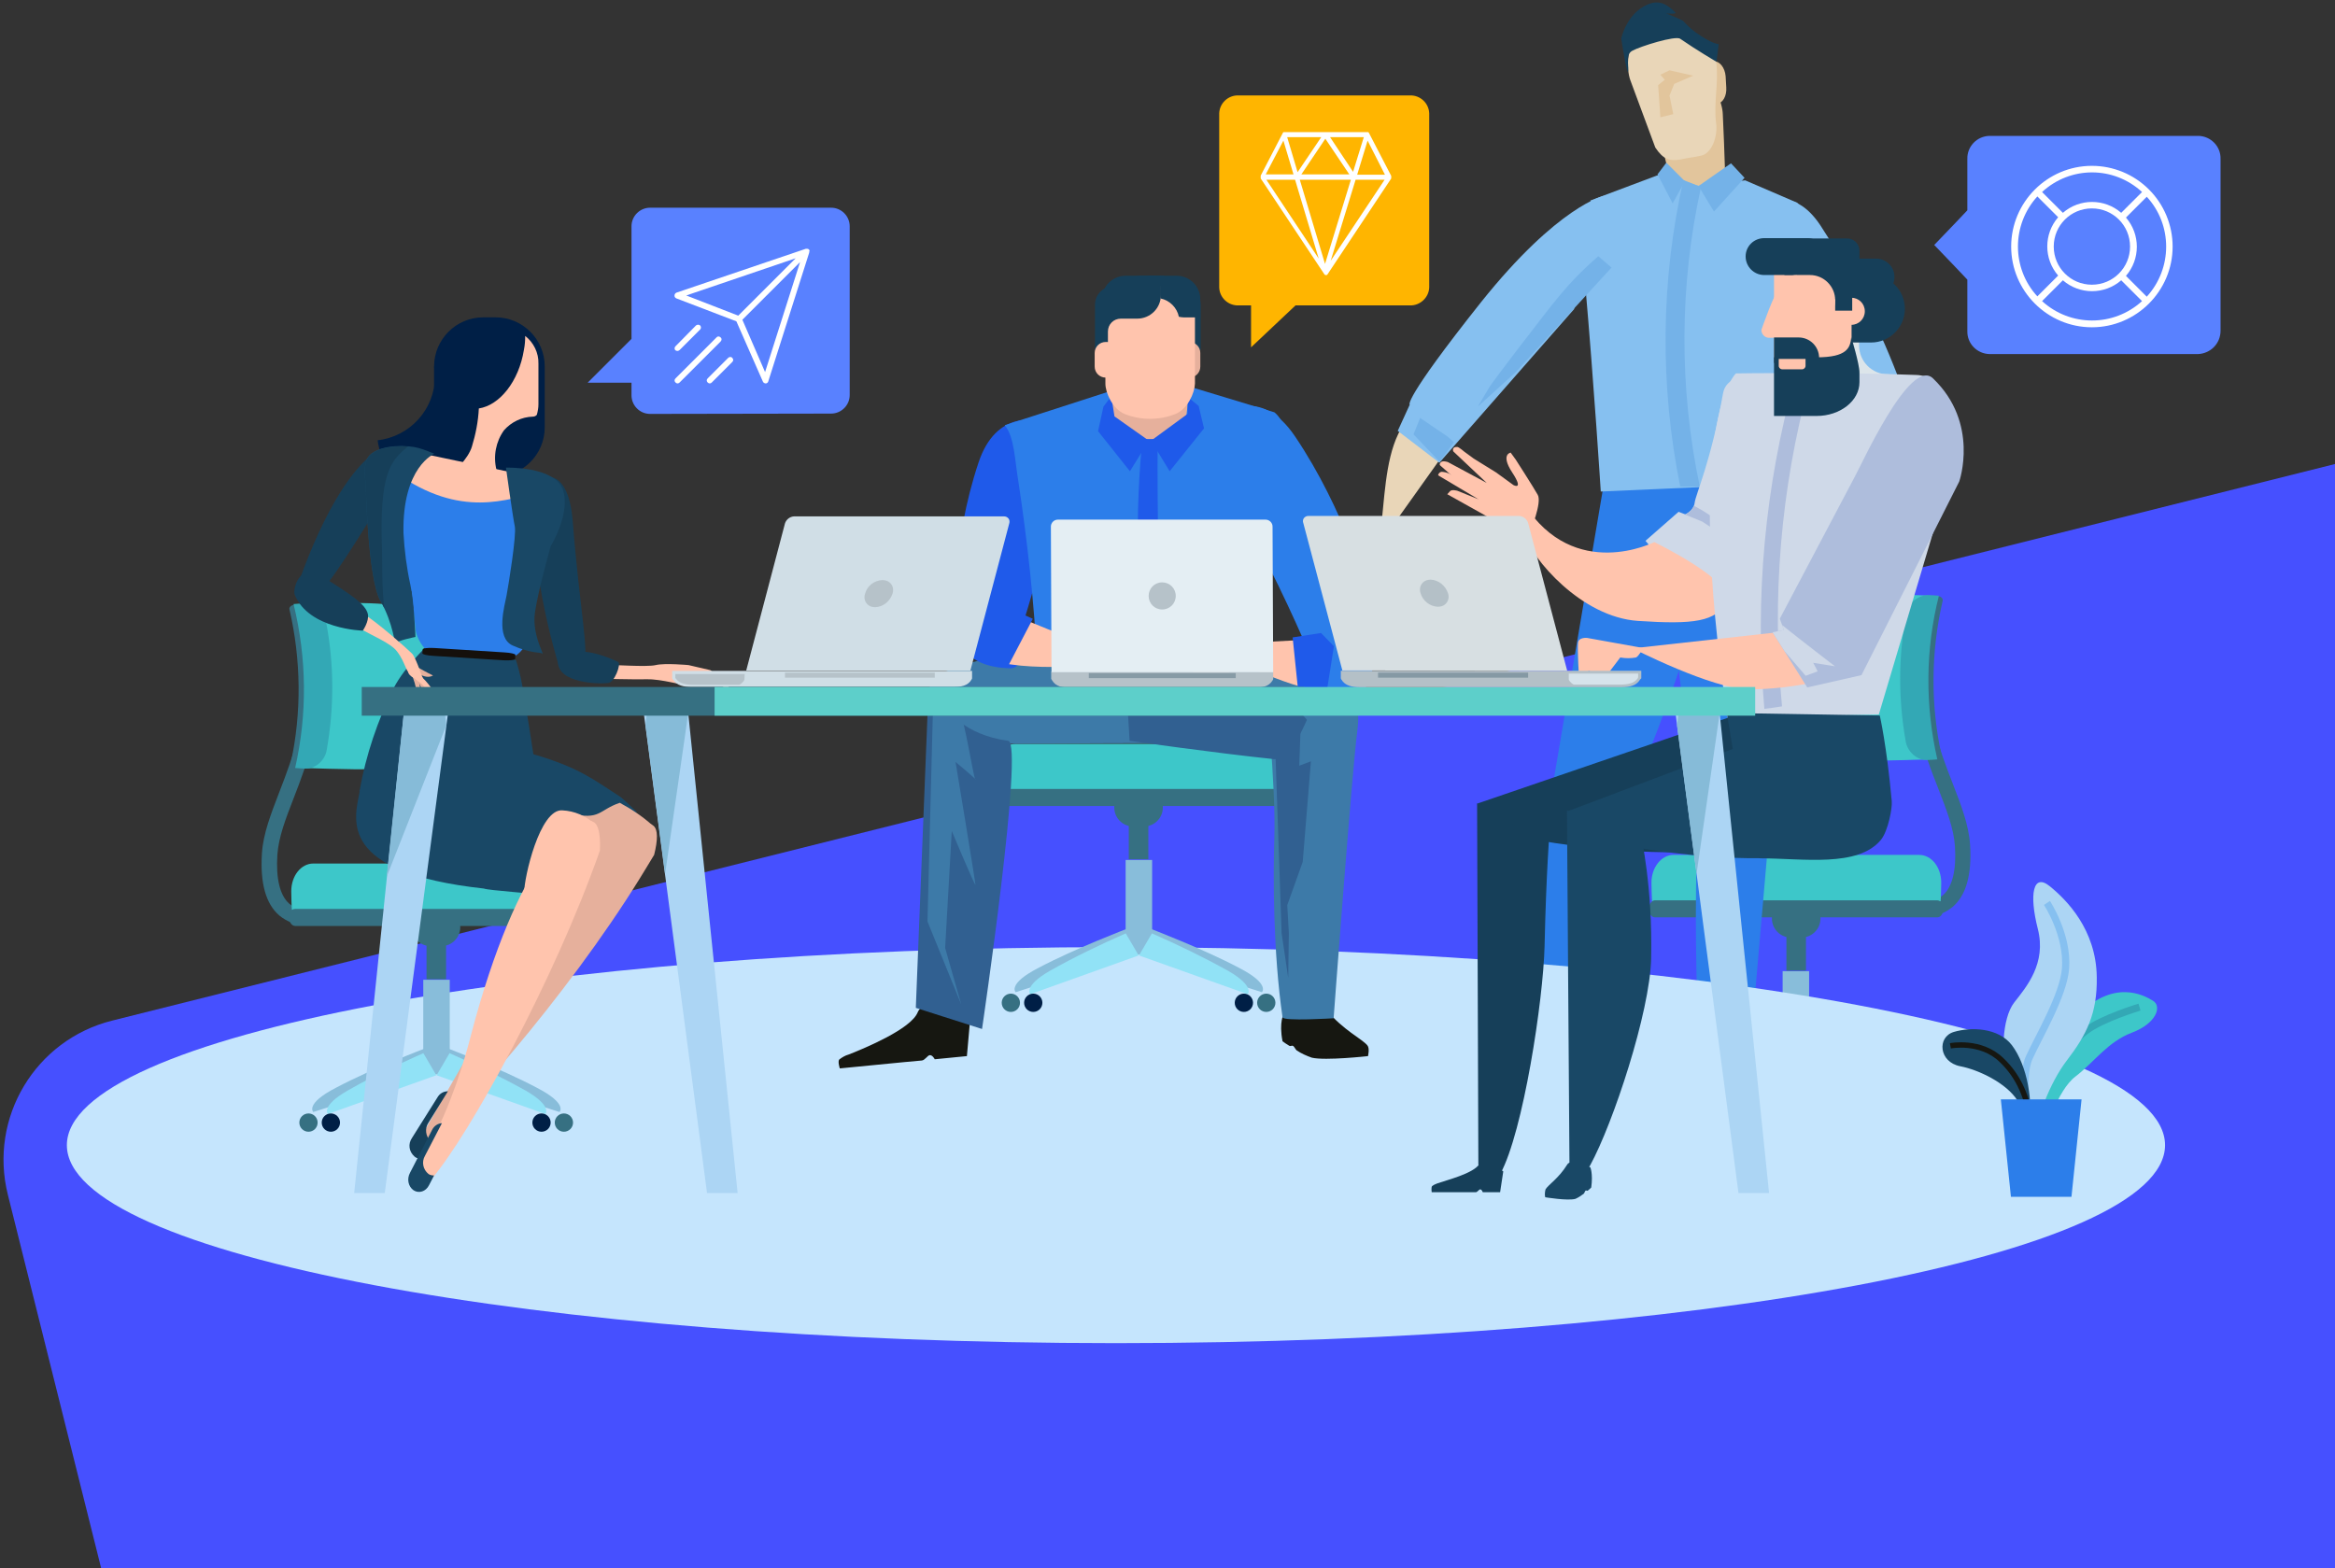 <?xml version="1.0" encoding="utf-8"?>
<!-- Generator: Adobe Illustrator 24.1.0, SVG Export Plug-In . SVG Version: 6.00 Build 0)  -->
<svg version="1.1" id="Capa_1" xmlns="http://www.w3.org/2000/svg" xmlns:xlink="http://www.w3.org/1999/xlink" x="0px" y="0px"
	 viewBox="0 0 740.5 497.4" style="enable-background:new 0 0 740.5 497.4;" xml:space="preserve">
<rect x="0" y="0" width="740.5" height="497.4" fill="#333333" stroke="none"/>
<style type="text/css">
	.st0{fill:#4650FF;}
	.st1{fill:#367082;}
	.st2{fill:#88BDDA;}
	.st3{fill:#91E2F6;}
	.st4{fill:#001F46;}
	.st5{fill:#3DC7C9;}
	.st6{fill:#33A8B5;}
	.st7{fill:#2C7EEA;}
	.st8{fill:#161711;}
	.st9{fill:#E2C59C;}
	.st10{fill:#E9D6B8;}
	.st11{fill:#86C0F0;}
	.st12{fill:#74B2E8;}
	.st13{fill:#163F59;}
	.st14{fill:#C5E5FD;}
	.st15{fill:#DCE5EA;}
	.st16{fill:#CFD9E8;}
	.st17{fill:#FFC4AD;}
	.st18{fill:#AEBDDC;}
	.st19{fill:#194866;}
	.st20{fill:#5981FF;}
	.st21{fill:none;stroke:#33A8B5;stroke-width:2.282;stroke-miterlimit:10;}
	.st22{fill:#ACD5F4;}
	.st23{fill:none;stroke:#86C0F0;stroke-width:2.282;stroke-miterlimit:10;}
	.st24{fill:none;stroke:#161711;stroke-width:1.705;stroke-miterlimit:10;}
	.st25{fill:#3D7AA8;}
	.st26{fill:#1F5AEA;}
	.st27{fill:#E6B09C;}
	.st28{fill:#316091;}
	.st29{fill:#B6C2C9;}
	.st30{fill:#879BA6;}
	.st31{fill:#E4EEF3;}
	.st32{fill:#15100C;}
	.st33{fill:#D0DEE6;}
	.st34{fill:#86BBD8;}
	.st35{fill:url(#Rectángulo_2196_1_);}
	.st36{fill:#B4C0C7;}
	.st37{fill:#D6E3EB;}
	.st38{fill:#8599A4;}
	.st39{fill:#D7DFE2;}
	.st40{fill:#FFB500;}
	.st41{fill:#FFFFFF;}
</style>
<g id="Grupo_2193" transform="translate(-459.915 -178.6)">
	<path id="Trazado_1405" class="st0" d="M1201.5,325.5l-706,176.8c-24.4,6.1-39.2,30.8-33.1,55.2l29.8,119.3l709.2-0.3L1201.5,325.5
		z"/>
	<g id="Grupo_1291" transform="translate(480.02 178.601)">
		<g id="Grupo_1238" transform="translate(501.721 187.746)">
			<g id="Grupo_1233" transform="translate(83.944 17.971)">
				<path id="Trazado_2339" class="st1" d="M5,85c3.1,0,6.1-1.1,8.5-3.1c4.3-3.7,6.1-10.3,5.5-19.7c-0.4-6.3-2.9-12.7-5.5-19.4
					C9.1,31.5,4.1,18.6,6.7,1.5L1.9,0.8C-0.9,19.1,4.5,33.2,9,44.6c2.6,6.7,4.8,12.4,5.2,18c0.5,7.6-0.8,13-3.8,15.6
					c-1.8,1.5-4.2,2.2-6.5,1.8l-1,4.8C3.6,84.9,4.3,85,5,85z"/>
			</g>
			<g id="Grupo_1236" transform="translate(3.3 119.469)">
				<g id="Grupo_1234" transform="translate(3.904 21.744)">
					<path id="Trazado_2340" class="st2" d="M44,0.8l-4.8,7.3L79.5,21c0,0,2.7-2.6-7.2-7.7C60.8,7.3,44,0.8,44,0.8z"/>
					<path id="Trazado_2341" class="st2" d="M36.9,0.8l4.8,7.3L1.4,21c0,0-2.7-2.6,7.2-7.7C20.1,7.3,36.9,0.8,36.9,0.8z"/>
				</g>
				<rect id="Rectángulo_2185" x="40.2" y="0.8" class="st2" width="8.4" height="30"/>
				<g id="Grupo_1235" transform="translate(8.518 23.283)">
					<path id="Trazado_2342" class="st3" d="M40,0.8l-4.1,7l34.5,12.3c0,0,2.3-2.5-6.2-7.4C56.3,8.3,48.2,4.4,40,0.8z"/>
					<path id="Trazado_2343" class="st3" d="M31.7,0.8l4.1,7L1.4,20.1c0,0-2.3-2.5,6.2-7.4C15.4,8.3,23.5,4.4,31.7,0.8z"/>
				</g>
				<path id="Trazado_2344" class="st4" d="M74.9,46.1c0,1.6,1.3,2.9,2.9,2.9s2.9-1.3,2.9-2.9c0-1.6-1.3-2.9-2.9-2.9
					C76.3,43.2,74.9,44.5,74.9,46.1L74.9,46.1z"/>
				<path id="Trazado_2345" class="st4" d="M8.2,46.1c0,1.6,1.3,2.9,2.9,2.9s2.9-1.3,2.9-2.9c0-1.6-1.3-2.9-2.9-2.9
					C9.5,43.2,8.2,44.5,8.2,46.1L8.2,46.1z"/>
				<path id="Trazado_2346" class="st1" d="M82,46.1c0,1.6,1.3,2.9,2.9,2.9s2.9-1.3,2.9-2.9c0-1.6-1.3-2.9-2.9-2.9
					C83.3,43.2,82,44.5,82,46.1L82,46.1z"/>
				<path id="Trazado_2347" class="st1" d="M1.1,46.1C1.1,47.7,2.4,49,4,49s2.9-1.3,2.9-2.9c0-1.6-1.3-2.9-2.9-2.9
					C2.4,43.2,1.1,44.5,1.1,46.1L1.1,46.1z"/>
			</g>
			<rect id="Rectángulo_2186" x="44.7" y="109.3" class="st1" width="6.2" height="10.8"/>
			<path id="Trazado_2348" class="st1" d="M40.1,103.6c0,3.3,2.7,6,6,6h3.4c3.3,0,6-2.7,6-6l0,0c0-3.3-2.7-6-6-6h-3.4
				C42.8,97.6,40.1,100.3,40.1,103.6z"/>
			<path id="Trazado_2349" class="st5" d="M2.1,98.1C2,97.4,1.9,93,1.9,92.2c0-4.8,3.1-8.8,7-8.8h77.9c3.9,0,7,3.9,7,8.8
				c0,0.8-0.1,5.2-0.2,5.9H2.1z"/>
			<path id="Trazado_2350" class="st1" d="M94.5,100.5c0,1.5-0.9,2.7-1.9,2.7H3c-1.1,0-1.9-1.2-1.9-2.7l0,0C1.1,99,2,97.8,3,97.8
				h89.5C93.6,97.8,94.5,99,94.5,100.5z"/>
			<g id="Grupo_1237" transform="translate(45.154 0)">
				<path id="Trazado_2351" class="st5" d="M44.9,53.1c-1.9,0.1-14.1,0.4-16.2,0.4c-13.4,0.2-24.9-2.3-25.5-5.6
					C0.5,34.2,0.4,20.2,2.8,6.4c0.6-3.2,12.3-5.8,25.9-5.6c2.1,0,14.6,0.2,16.6,0.4C41.1,18.2,41,36,44.9,53.1z"/>
				<path id="Trazado_2352" class="st1" d="M46.8,1.2c1.5,0,2.5,0.7,2.3,1.6c-3.7,16-3.9,32.7-0.4,48.8c0.2,0.9-0.8,1.6-2.3,1.6l0,0
					c-1.5,0-2.8-0.7-3-1.5c-3.5-16.2-3.4-32.9,0.3-49C43.9,1.9,45.3,1.2,46.8,1.2L46.8,1.2z"/>
				<path id="Trazado_2353" class="st6" d="M47.4,53.1c-1.2,0.1-2.3,0.2-3.5,0.2c-2.9,0-5.9-2.5-6.5-5.8C35,34.1,35,20.2,37.6,6.8
					C38.2,3.6,41,1.2,44.3,1c1.2,0,2.4,0.1,3.6,0.2C43.6,18.2,43.5,36,47.4,53.1z"/>
			</g>
		</g>
		<g id="Grupo_1242" transform="translate(398.446)">
			<path id="Trazado_2354" class="st7" d="M126.4,172.8c0,0-18.5,65.7-33.4,89.2s-20.1-7.1-20.1-7.1l18.5-109.3l43.2-0.3
				C134.6,145.4,133.5,147.6,126.4,172.8z"/>
			<path id="Trazado_2355" class="st7" d="M105.9,145.6c0,0,12.4,107.8,14.2,113.2c6,18.3,19.8,6.5,21.9,0.4
				c2.1-6.1,5.7-51.3,5-84.3s-0.7-30.8-0.7-30.8L105.9,145.6z"/>
			<path id="Trazado_2356" class="st8" d="M143.8,357.3c0.6,0.8,0.2,2.8,0.2,2.8s-11.2,1.2-14.8,0.4c-1.4-0.5-2.7-1.1-4-1.9
				c-0.3-0.1-0.7-1-0.9-1.1c-0.5-0.3-0.7,0.2-1.1-0.1c-0.6-0.3-1.2-0.7-1.7-1.2c-1-5.1,0.3-7.2,0.3-7.2s9.5-3.2,11.3-1
				C137.3,353.3,142.4,355.6,143.8,357.3z"/>
			<path id="Trazado_2357" class="st8" d="M74.3,352.7l-1.6,8.3h-8.5c0,0-0.5-1.2-1.2-1.2c-0.6,0-1.4,1.2-2.2,1.2H39.2
				c0,0-0.4-1.8,0.1-2.4c0.8-0.5,1.7-0.9,2.6-1.1c4.4-1.2,16.9-5.1,19.1-9.3C63.7,343.2,74.3,352.7,74.3,352.7z"/>
			<path id="Trazado_2358" class="st9" d="M122.2,28.2c0.2,2.7,1.9,4.9,3.7,4.7l0,0c1.9-0.1,3.2-2.5,3-5.2l-0.2-3.5
				c-0.2-2.7-1.9-4.9-3.7-4.7l0,0c-1.9,0.1-3.2,2.5-3,5.2L122.2,28.2z"/>
			<path id="Trazado_2359" class="st9" d="M111,56.5c0.9,3.5,3.6,6.3,6.1,6.1l7.1-1c2.5-0.5,4.4-3.9,4.3-7.5
				c-0.2-6-0.4-11.9-0.7-17.9c-0.1-3.6-2.8-10.4-6.8-12c-3.6-1.4-7.7-0.8-10.8,1.5c-3.5,2.6-4.2,9.9-3.3,13.4
				C108.2,44.9,109.6,50.7,111,56.5z"/>
			<path id="Trazado_2360" class="st10" d="M168.5,130l-27.6,28.3c0,0,33.3-7.6,34.8-21.4S168.5,130,168.5,130z"/>
			<path id="Trazado_2361" class="st11" d="M85.8,63.6l22.1-8.3l12.1,3.6l14.9-1.7l16.5,7.1c0,0,7.4,7.1,0.5,30.1
				s-4.2,58.9-4.2,58.9l-58.6,2.6c0,0-2.1-33.4-5-66.5C81.8,63.5,88.3,69.2,85.8,63.6z"/>
			<path id="Trazado_2362" class="st11" d="M140.7,65.3c0,0,9.1-7.2,18,6.1c9.8,14.9,18,30.8,24.4,47.4c1.6,4.6,3.7,18.4-2.7,22.4
				l-6.4,4.1l-13.3-8.2l2.1-4.1l1.1-2.6c0,0-7.4-16.3-15.4-31.1S140.7,65.3,140.7,65.3z"/>
			<path id="Trazado_2363" class="st10" d="M106.4,46.8c2.6,3.9,4.6,4.3,7.9,3.8c3.1-0.7,3.9-0.6,6.9-1.3c3.2-0.9,5-6.1,4.5-10.1
				c-0.9-6.7,0.9-12.9,0-19.6c-0.5-4-3.2-6.8-8.6-8.1c-5-1.1-11.6-4.4-15.5-1.4c-4.3,3.4-4.5,11.7-3.1,15.4
				C100.9,31.9,104,40.4,106.4,46.8z"/>
			<path id="Trazado_2364" class="st12" d="M120.1,59l4.9,8.1l9.7-10.7l-4.3-4.6L120.1,59z"/>
			<path id="Trazado_2365" class="st12" d="M109.9,51.6l5.9,5.9l-3.9,7l-4.8-9.2L109.9,51.6z"/>
			<path id="Trazado_2366" class="st7" d="M117,212.9c0,0,2.8,40.9,2.4,62.5c-0.3,16.3-0.3,47.6,2.2,74.2c0.1,1.6,13.4,0.4,13.4,0.4
				s8.9-101.9,10.3-118.6S127.6,200.9,117,212.9z"/>
			<path id="Trazado_2367" class="st7" d="M77.6,258.1c0,0,3.8,0.8,15.6,1.8c5.4,0.5-15.8,94.3-15.8,94.3L60.7,347l12.6-94.6
				L77.6,258.1z"/>
			<path id="Trazado_2368" class="st13" d="M126.5,14l-0.7,5.6c0,0-6.6-3.9-11.5-7.3c-1.5-1.1-12.7,2.4-15.2,3.8
				c-1.9,1-1.3,3.6-1.3,5.3c0.1,5.9-2.2-9.2-2.2-9.2s1.6-7.9,8.4-10.8c3.8-1.6,6.3,0.1,8.8,2.6c0.6,0.6-4.6,0.3-3.9-0.1
				c2.2,0.8,4.3,1.7,6.3,2.7c1.2,1.3,2.4,2.5,3.9,3.6C124.4,14,126.5,14,126.5,14z"/>
			<path id="Trazado_2369" class="st9" d="M110.9,22.3l-2.9,1.4l1.4,1.6l-2.1,1.7l0.7,10.2l4.1-1l-1.2-5.9l1.5-3.7l6-2.6L110.9,22.3
				z"/>
			<path id="Trazado_2370" class="st11" d="M174.5,142.8l-11.4-9.7l-4.5,6.1l11.2,9.1L174.5,142.8z"/>
			<g id="Grupo_1239" transform="translate(134.161 146.696)">
				<path id="Trazado_2371" class="st10" d="M14.9,0.8c-1.9,0.6-1.8,0.5-1.8,0.5c0,1.5-0.5,3-1.4,4.3c-0.6,0.8-3.3,3.3-3.3,3.3
					l-3.9,3.8l-2,1.6c0,0-1.2,0.8-1.3,1.3c-0.3,1.3,0.7,1,0.7,1l8.2-5.6l-6.2,7.2c0,0-0.6,1.1-0.2,1.6S4.3,20,4.3,20l8.9-6.5
					l-2.8,4.1c0,0-0.6,1-0.2,1.6c0.4,0.6,0.5,0.7,0.5,0.7l6.8-7.5C17.4,12.4,16.7,0.3,14.9,0.8z"/>
				<path id="Trazado_2372" class="st10" d="M10.9,12.6l-4,5.3c-0.5,0.5-0.9,1.2-1.2,1.9c-0.2,0.5,0.1,1,0.6,1.1l0,0l6.9-7.4
					L10.9,12.6z"/>
			</g>
			<path id="Trazado_2373" class="st12" d="M120.5,154.3h-6.2c-6.5-32.1-6.2-65.2,1-97.2l5.6,2.2C114,90.6,113.9,123,120.5,154.3z"
				/>
			<g id="Grupo_1241" transform="translate(0 61.26)">
				<g id="Grupo_1240" transform="translate(9.215)">
					<path id="Trazado_2374" class="st10" d="M31.1,81.3L9.8,111.2l-8.7,0.1c0,0,0-0.5,1.8-1.5c0.5-0.3,3.2,0,3.7-0.5
						c0.6-0.7,3.3-1.6,3.5-2.7c1.2-8.6,1.3-21.5,5.6-30.3C22.7,62.3,31.6,80.9,31.1,81.3z"/>
					<path id="Trazado_2375" class="st11" d="M81,0.8c0,0-14.5,3-39.1,33.8C16.8,66.2,19.3,67.1,19.3,67.1l-3.8,8.3l13.2,10.1
						l42.7-48.7L81,0.8z"/>
					<path id="Trazado_2376" class="st12" d="M83.3,23.6L53,56.7l-12.1,11l3.8-6.4c0,0,2.6-3.8,17-22.4c8.1-10.5,12-14.1,17.4-18.9
						L83.3,23.6z"/>
					<path id="Trazado_2377" class="st12" d="M22.6,71.3l8.7,5.9l2,1.8l-4.5,6.2l-8.3-8.7L22.6,71.3z"/>
				</g>
				<path id="Trazado_2378" class="st10" d="M7,106c-2.5,1.4-7.2,3.5-5.6,4.5l8.6-3.4l4.6,0.1l2.6,2.5l1.7-2.5
					c1.1-0.3,2-0.6,1.4-2.5l0.8-1c-3.4-0.7-4.8-1-5.9-0.9l-4.3,1.1C9.6,104.4,8.3,105.1,7,106z"/>
			</g>
		</g>
		<path id="Trazado_2380" class="st14" d="M1.1,363.2c0,34.7,149,62.8,332.7,62.8s332.7-28.1,332.7-62.8s-149-62.8-332.7-62.8
			S1.1,328.6,1.1,363.2z"/>
		<g id="Grupo_1249" transform="translate(432.727 74.729)">
			<g id="Grupo_1244" transform="translate(112.441 23.508)">
				<path id="Trazado_2381" class="st15" d="M26.4,0.8h7.4v3.8C32.1,2.2,29.4,0.8,26.4,0.8z"/>
				<path id="Trazado_2382" class="st15" d="M24.3,0.8v10.5c0,5.1,4.1,9.2,9.2,9.2l0,0h0.4v16.2H1.1V0.8H24.3z"/>
			</g>
			<g id="Grupo_1248" transform="translate(0 0)">
				<path id="Trazado_2383" class="st16" d="M118.7,47.2c0,0,12.8,4.6,0.5,41.4s-20.5,32.3-20.5,32.3l-10.2-1L69,96.8l10.5-9.2
					l2.1,0.8c0,0,2.7-1.1,3-3.7s5.2-13.1,9-34.7C95.4,40,116.3,46.3,118.7,47.2z"/>
				<path id="Trazado_2384" class="st17" d="M71.8,97.2c0,0-25.3,12.9-41.3-12.1c-4.7-7.4-2.7,1.1-0.1,9.3s18.3,26.6,36.2,27.8
					s24.7,0.2,28.1-6S71.8,97.2,71.8,97.2z"/>
				<path id="Trazado_2385" class="st18" d="M93.5,91.3l-6.4-4.1l-2.7-1.5c-0.6,1.2-1.6,2.2-2.8,2.8l5.4,2.2l5.8,3.8l6,7.3
					L93.5,91.3z"/>
				<path id="Trazado_2386" class="st16" d="M95,152.9l48-1l19.9-66.8c0,0,9.1-40.2-7.9-40.9c-24.8-1-57.3-0.5-57.3-0.5
					S81,58.2,95,152.9z"/>
				<path id="Trazado_2387" class="st18" d="M112.3,149.3c-1.9,0.3-3.8,0.6-5.6,0.8c-3.1-35.2,0.2-70.6,9.6-104.6
					c1.5,0.5,3.1,1,4.6,1.5C111.9,80.3,109,115,112.3,149.3z"/>
				<path id="Trazado_2388" class="st13" d="M16,294.7c0,0,4.7,7.2,7,2.8c7.2-13.2,13.6-55,14-72.2c0.5-22.9,1.6-36.8,1.6-36.8
					l-23-8.3L16,294.7z"/>
				<path id="Trazado_2389" class="st13" d="M96.7,152.4l-81.2,27.8l21.3,11.9c0,0,83.7,14.7,85.2-16.4
					C123.3,149.6,96.7,152.4,96.7,152.4z"/>
				<path id="Trazado_2390" class="st19" d="M44.9,295.4c0,0,4.2,3.9,6.6-0.6c7.2-13.2,18.9-48.4,19.3-65.5
					c0.5-22.9-3.2-38.8-3.2-38.8l-23.5-8.2L44.9,295.4z"/>
				<path id="Trazado_2391" class="st19" d="M121.9,153.3l-77.4,29.2L65.7,194c0,0,78.5,14.7,80.1-16.4S121.9,153.3,121.9,153.3z"/>
				<path id="Trazado_2392" class="st19" d="M147.1,179.4c0.2,2.1-1.1,9.3-3.4,12.2c-7.3,8.9-24.7,5.9-38.5,5.9
					c-0.8,0-4.6-10.8-4.6-10.8l-5.8-35.3l48.5,0.8C143.3,152.2,145.5,161.6,147.1,179.4z"/>
				<path id="Trazado_2393" class="st17" d="M68.3,130.8l-17.8-3.2c0,0-2.8-0.3-2.9,1.6c-0.2,2.5,0.3,10.8,0.3,10.8l3.2-2l4.6,2.8
					l5.3-7c1.7,0.3,3.4,0.3,5,0C66.8,133.5,68.3,130.8,68.3,130.8z"/>
				<path id="Trazado_2394" class="st17" d="M111.9,125.7l-47,5.2c0,0,25.2,12.9,36.8,13c7.5,0,15-0.9,22.4-2.6L111.9,125.7z"/>
				<path id="Trazado_2395" class="st18" d="M135.1,77l-23.5,44.5l1.3,3.6l-3.6,0.7l11,17.5l17.2-3.9l31-61.4c0,0,6.5-18.5-8.3-32.7
					C152.9,38.2,137.2,73.4,135.1,77z"/>
				<path id="Trazado_2396" class="st16" d="M129.1,136.6c0,0-11.1-8.5-16.8-13.1l0.6,1.6l-3.6,0.7l3.8,6l6.7,7.8l3.8-1.4l-1.4-2.7
					L129.1,136.6z"/>
				<g id="Grupo_1246" transform="translate(99.66)">
					<g id="Grupo_1245">
						<path id="Trazado_2397" class="st13" d="M14.7,13.1c0,3.2,2.6,5.8,5.8,5.8l0,0h22c3.2,0,5.8-2.6,5.8-5.8l0,0l0,0
							c0-3.2-2.6-5.8-5.8-5.8l0,0h-22C17.3,7.3,14.7,9.9,14.7,13.1L14.7,13.1z"/>
						<path id="Trazado_2398" class="st13" d="M18.7,23.2c0,5.9,4.8,10.7,10.7,10.7h11.5c5.9,0,10.7-4.8,10.7-10.7l0,0
							c0-5.9-4.8-10.7-10.7-10.7H29.4C23.5,12.5,18.7,17.3,18.7,23.2z"/>
						<path id="Trazado_2399" class="st17" d="M10.1,40.4V6.8c0-5.3,4.3,0,9.7,0H25c5.4,0,9.7,4.3,9.7,9.7v23.9H10.1z"/>
						<path id="Trazado_2400" class="st17" d="M30.3,24c0,2.3,1.9,4.3,4.3,4.3l0,0c2.4,0,4.3-1.9,4.3-4.3l0,0l0,0
							c0-2.4-1.9-4.3-4.3-4.3l0,0C32.2,19.8,30.3,21.7,30.3,24z"/>
						<path id="Trazado_2401" class="st17" d="M12.9,29.9c0,1.3-1,2.4-2.4,2.5h-2c-1.3,0-2.4-1.1-2.4-2.5l0,0c0,0,4.4-12.8,5.7-12.8
							c0.6,0.7,1,1.5,1.1,2.5L12.9,29.9z"/>
						<path id="Trazado_2402" class="st13" d="M23.6,38.6c9.7,0,10.7-3,11-6.4c0,0,2.6,8.5,2.6,11.2v3.1c0,5.9-6.1,10.7-13.6,10.7
							H10.1V38.6H23.6z"/>
						<path id="Trazado_2403" class="st13" d="M10.1,32.3h7.8c3.6,0,6.5,2.9,6.5,6.5l0,0c0,0.5-0.1,1.1-0.2,1.6H10.1V32.3z"/>
						<path id="Trazado_2404" class="st17" d="M20.1,39.1v2.2c0,0.6-0.5,1.1-1.1,1.1l0,0h-6.3c-0.6,0-1.1-0.5-1.1-1.1v-2.2H20.1z"/>
						<path id="Trazado_2405" class="st13" d="M13.4,0.9h19.9c2.1,0,3.9,1.7,3.9,3.9l0,0v7.7H13.4V0.9z"/>
						<path id="Trazado_2406" class="st13" d="M1.1,6.6c0,3.2,2.6,5.9,5.9,5.9h13.5c3.2,0,5.9-2.6,5.9-5.9l0,0
							c0-3.2-2.6-5.9-5.9-5.8l0,0H7C3.7,0.8,1.1,3.4,1.1,6.6L1.1,6.6z"/>
					</g>
					<rect id="Rectángulo_2187" x="29.5" y="9.7" class="st13" width="5.4" height="14.1"/>
					<rect id="Rectángulo_2188" x="17.4" y="3.6" class="st13" width="15.8" height="16.6"/>
					<path id="Trazado_2407" class="st17" d="M29.5,20.5c0-4.4-3.6-8-8-8l0,0h-4.1c-4.4,0-6.8,3.6-6.8,8l0,0c0,4.4,3.6,8,8,8h2.9
						C25.9,28.5,29.5,24.9,29.5,20.5L29.5,20.5L29.5,20.5z"/>
				</g>
				<g id="Grupo_1247" transform="translate(2.143 66.228)">
					<path id="Trazado_2408" class="st17" d="M30.3,27.6c0,0,3.8-9.1,2.4-11.6c-1.4-2.5-7-11.2-7-11.2l-1.6-2.2c0,0-3.3,0.5,0.5,6.3
						s0.4,4,0.4,4l-5.5-4l-7.1-4.4l-3-2.2c0,0-1.6-1.4-2.2-1.5C5.3,0.7,5.9,2.2,5.9,2.2l10.6,10L4.2,5.6c0,0-1.7-0.6-2.3,0.1
						s-0.1,1-0.1,1l12.1,10.7l-6.7-2.7c0,0-1.7-0.5-2.3,0.1c-0.7,0.8-0.9,1-0.9,1l24.7,13.8L30.3,27.6z"/>
					<path id="Trazado_2409" class="st17" d="M14.5,13.9L5.6,9.8c-0.9-0.6-2-1-3.1-1.1C1.8,8.6,1.2,9.1,1.1,9.8l0,0l12.8,7.6
						L14.5,13.9z"/>
				</g>
				<path id="Trazado_2410" class="st19" d="M37.3,302.5c-0.2,0.8-0.3,1.7-0.1,2.5c0,0,7.2,1.2,9.6,0.5c0.9-0.4,1.8-1,2.6-1.6
					c0.2-0.1,0.4-0.9,0.6-1c0.3-0.2,0.4,0.2,0.7,0c0.4-0.3,0.8-0.7,1.1-1c0.6-4.5-0.3-6.4-0.3-6.4s-6.2-2.9-7.3-0.9
					C41.5,299,38.2,301,37.3,302.5z"/>
				<path id="Trazado_2411" class="st13" d="M23.9,296.8l-1,6.6h-5.5c0,0-0.3-0.9-0.8-0.9c-0.4,0-0.9,0.9-1.4,0.9h-14
					c0,0-0.2-1.4,0.1-1.9c0.5-0.4,1.1-0.7,1.7-0.9c2.8-1,11.4-3.1,13.3-6.1C17.7,292.1,23.9,296.8,23.9,296.8z"/>
			</g>
		</g>
		<g id="Grupo_1250" transform="translate(592.2 42.297)">
			<path id="Trazado_2412" class="st20" d="M91.9,62.6V8.1c0.1-4-3.1-7.2-7-7.3H18.6c-4,0.1-7.1,3.4-7,7.3v16.3l-3.5,3.7l-7,7.3
				l7,7.3l3.5,3.7v16.3c-0.1,4,3.1,7.2,7,7.3h66.2C88.8,69.8,91.9,66.6,91.9,62.6z"/>
		</g>
		<g id="Grupo_1255" transform="translate(594.823 278.984)">
			<g id="Grupo_1252" transform="translate(28.073 34.84)">
				<path id="Trazado_2414" class="st5" d="M5.6,45.4c0,0,3.7-13.3,9.6-17.8s10.2-11,17.9-13.9s9.6-8.3,6.7-10.1s-12.6-7.2-24.3,5
					S0.9,30.5,1.1,41.9S5.1,52,5.6,45.4z"/>
				<path id="Trazado_2415" class="st21" d="M35.5,5.6c0,0-11.7,3.5-17,7.5S3.2,28.2,2.7,39.2"/>
			</g>
			<g id="Grupo_1253" transform="translate(19.321)">
				<path id="Trazado_2416" class="st22" d="M11.2,84.5c0,0-6-17-8.5-22.4S0.6,44,4.5,39S14.8,26.6,12,15.6S10.5-2.2,15.8,2.1
					s14.7,13.7,14.9,28.8c0.2,11.5-3.2,18.3-9.6,26.6C16,64.2,10.8,76.7,11.2,84.5z"/>
				<path id="Trazado_2417" class="st23" d="M9.3,80.4c0,0-3.2-17,0-24s10.8-19.7,11.5-28.2c0.8-10.7-5.9-20.8-5.9-20.8"/>
			</g>
			<g id="Grupo_1254" transform="translate(0 46.611)">
				<path id="Trazado_2418" class="st19" d="M6.8,12.6c-6.9-1.3-7.5-9.3-2.1-10.9s14.1-1.4,18.4,4.2C28,12.4,30,24,28.4,32.3
					s0-3.2-3.5-8.8S12.5,13.7,6.8,12.6z"/>
				<path id="Trazado_2419" class="st24" d="M3.6,6.1c0,0,9.6-1.9,16.2,4.5c5.8,5.5,8.3,12.4,9.3,19.5"/>
			</g>
			<path id="Trazado_2420" class="st7" d="M42,100.6H22.8l-3.2-30.9h25.6L42,100.6z"/>
		</g>
		<g id="Grupo_1283" transform="translate(61.762 86.662)">
			<g id="Grupo_1259" transform="translate(231.407 148.471)">
				<g id="Grupo_1258" transform="translate(3.3 36.819)">
					<g id="Grupo_1256" transform="translate(4.119 21.744)">
						<path id="Trazado_2421" class="st2" d="M36.9,0.8l4.8,7.3L1.4,21c0,0-2.7-2.6,7.2-7.7C20.1,7.2,36.9,0.8,36.9,0.8z"/>
						<path id="Trazado_2422" class="st2" d="M44,0.8l-4.8,7.3L79.5,21c0,0,2.7-2.6-7.2-7.7C60.8,7.2,44,0.8,44,0.8z"/>
					</g>
					<rect id="Rectángulo_2189" x="40.4" y="0.8" class="st2" width="8.4" height="30"/>
					<g id="Grupo_1257" transform="translate(8.734 23.283)">
						<path id="Trazado_2423" class="st3" d="M31.7,0.8l4.1,7L1.4,20.1c0,0-2.3-2.5,6.2-7.4C15.4,8.3,23.5,4.4,31.7,0.8z"/>
						<path id="Trazado_2424" class="st3" d="M40,0.8l-4.1,7l34.5,12.3c0,0,2.3-2.5-6.2-7.4C56.3,8.3,48.2,4.4,40,0.8z"/>
					</g>
					<path id="Trazado_2425" class="st4" d="M14,46.1c0,1.6-1.3,2.9-2.9,2.9s-2.9-1.3-2.9-2.9c0-1.6,1.3-2.9,2.9-2.9
						C12.7,43.2,14,44.5,14,46.1L14,46.1z"/>
					<path id="Trazado_2426" class="st4" d="M80.8,46.1c0,1.6-1.3,2.9-2.9,2.9S75,47.7,75,46.1c0-1.6,1.3-2.9,2.9-2.9
						C79.5,43.2,80.8,44.5,80.8,46.1L80.8,46.1z"/>
					<path id="Trazado_2427" class="st1" d="M6.9,46.1C6.9,47.7,5.6,49,4,49s-2.9-1.3-2.9-2.9c0-1.6,1.3-2.9,2.9-2.9
						C5.6,43.2,6.9,44.5,6.9,46.1L6.9,46.1z"/>
					<path id="Trazado_2428" class="st1" d="M87.9,46.1c0,1.6-1.3,2.9-2.9,2.9s-2.9-1.3-2.9-2.9c0-1.6,1.3-2.9,2.9-2.9
						C86.6,43.2,87.9,44.5,87.9,46.1L87.9,46.1z"/>
				</g>
				<rect id="Rectángulo_2190" x="44.7" y="26.6" class="st1" width="6.2" height="10.8"/>
				<path id="Trazado_2429" class="st1" d="M55.5,21c0,3.3-2.7,6-6,6h-3.4c-3.3,0-6-2.7-6-6l0,0c0-3.3,2.7-6,6-6h3.4
					C52.8,15,55.5,17.6,55.5,21L55.5,21z"/>
				<path id="Trazado_2430" class="st5" d="M93.5,15.5c0.1-0.7,0.2-5.1,0.2-5.9c0-4.8-3.1-8.8-7-8.8H8.8c-3.9,0-7,3.9-7,8.8
					c0,0.8,0.1,5.2,0.2,5.9C2,15.5,93.5,15.5,93.5,15.5z"/>
				<path id="Trazado_2431" class="st1" d="M1.1,17.8c0,1.5,0.9,2.7,1.9,2.7h89.5c1.1,0,1.9-1.2,1.9-2.7l0,0c0-1.5-0.9-2.7-1.9-2.7
					H3C2,15.2,1.1,16.4,1.1,17.8z"/>
			</g>
			<g id="Grupo_1268" transform="translate(183.067)">
				<path id="Trazado_2432" class="st25" d="M111.1,149c0,0-50.1,0.1-69.5,0.4c-13.4,0.2-14.6-18.9-9.3-21.8c16-8.7,66-13.2,66-13.2
					l34,31.2C132.4,145.7,130.5,145.7,111.1,149z"/>
				<path id="Trazado_2433" class="st26" d="M63.9,46.8c0,0-12.9-3.6-18.5,13.2c-8.6,25.8-7.8,49.5-6.6,54.6
					c0.6,2.3,2.2,10.3,16.6,10.7c5.8,0.1,3.5-12.4,3.5-12.4c3.1-9.4,5.7-18.9,7.7-28.6C70.6,66.2,63.9,46.8,63.9,46.8z"/>
				<path id="Trazado_2434" class="st7" d="M53.7,48.2l33.1-10.7l25-1.7l27.4,8.3c0,0,9,6.2,0.6,26.1s-5.1,51-5.1,51L64,123.5
					c-1-19.3-3.1-38.5-6-57.6C56.9,59.5,56.8,51.9,53.7,48.2z"/>
				<path id="Trazado_2435" class="st26" d="M102.2,122.1h-3.6c-3.8-27.9-3.6-56.3,0.6-84.2c1.1,0.6,2.2,1.3,3.3,1.9
					C101.5,68.2,103.1,96.5,102.2,122.1z"/>
				<g id="Grupo_1260" transform="translate(84.679 10.5)">
					<path id="Trazado_2436" class="st27" d="M3.5,34.8c0.5,3.8,3.6,7.1,6.9,7.3h9.3c3.3-0.2,6.4-3.5,6.9-7.3
						c0.8-6.3,1.5-12.6,2.3-18.9c0.5-3.8-1.7-11.4-6.7-13.6c-4.6-2-9.7-2-14.3,0c-5,2.2-7.2,9.8-6.7,13.6
						C1.9,22.2,2.7,28.5,3.5,34.8z"/>
				</g>
				<path id="Trazado_2437" class="st26" d="M100.1,53.1l5.9,9.7l10.9-13.6l-1.7-7.1l-3.5-2.9v5.4L100.1,53.1z"/>
				<path id="Trazado_2438" class="st26" d="M99.4,53.1l-6,9.7L83.3,50.1l1.7-7.8l2.5-3.3l1,6.4L99.4,53.1z"/>
				<g id="Grupo_1261" transform="translate(81.122)">
					<path id="Trazado_2439" class="st13" d="M20,0.8c2.5,0,4.9,1.3,6.3,3.4h2.6c3.2,0,5.8,2.6,5.8,5.8l0,0v14.3h-4.1v-5.8
						c0-2.2-1.8-4.1-4.1-4.1h-1.1c-4.1,0-7.5-3.3-7.5-7.5l0,0V0.8H20z"/>
					<path id="Trazado_2440" class="st27" d="M27.2,29.6c0,2,1.6,3.5,3.5,3.5l0,0h0.4c2,0,3.5-1.6,3.5-3.5l0,0v-4.3
						c0-2-1.6-3.5-3.5-3.5l0,0h-0.3c-1.4,0-2.7,0.8-3.2,2.1"/>
					<path id="Trazado_2441" class="st13" d="M23.2,6.5V0.8H10.9c-4.1,0-7.5,3.3-7.5,7.5l0,0V14h12.3C19.8,14,23.2,10.6,23.2,6.5z"
						/>
					<path id="Trazado_2442" class="st17" d="M4.5,35c0,3,2.3,8,6,9.6c5.2,2.1,11.1,2.1,16.3,0c3.8-1.6,6-6.6,6.1-9.6V9.7
						c0-3-3-5.5-6.6-5.6H11.1C7.4,4.2,4.5,6.7,4.5,9.7V35z"/>
					<path id="Trazado_2443" class="st13" d="M15.8,0.8c-2.5,0-4.9,1.3-6.3,3.4H6.9c-3.2,0-5.7,2.6-5.7,5.8v14.3h4.1v-5.8
						c0-2.3,1.8-4.1,4.1-4.1h5.2c4.1,0,7.5-3.3,7.5-7.5V0.8H15.8z"/>
					<path id="Trazado_2444" class="st17" d="M8.5,25.3c0-2-1.6-3.5-3.5-3.5l0,0H4.6c-2,0-3.5,1.6-3.5,3.5v4.3c0,2,1.6,3.5,3.5,3.5
						h0.3c1.4,0,2.7-0.8,3.2-2.1"/>
					<path id="Trazado_2445" class="st13" d="M22,8c-0.1-0.5-0.1-1-0.1-1.5V0.8h5.2c4.1,0,7.5,3.3,7.5,7.5l0,0V14h-5.3
						c-0.5,0-1-0.1-1.5-0.2C27.2,10.9,24.9,8.6,22,8z"/>
				</g>
				<path id="Trazado_2446" class="st8" d="M168.7,244.9c0.8,0.9,0.2,3.4,0.2,3.4s-13.5,1.5-17.8,0.5c-1.7-0.6-3.3-1.3-4.8-2.3
					c-0.3-0.2-0.8-1.2-1.1-1.4c-0.5-0.3-0.8,0.2-1.3-0.1c-0.7-0.4-1.4-0.9-2.1-1.4c-1.2-6.2,0.4-8.7,0.4-8.7s11.5-3.8,13.6-1.2
					C160.9,240,167,242.8,168.7,244.9z"/>
				<path id="Trazado_2447" class="st8" d="M42.6,238.1l-0.9,10.2l-10.2,1c0,0-0.7-1.4-1.6-1.3c-0.7,0.1-1.5,1.6-2.5,1.7
					c-2.1,0.2-4.5,0.4-5.5,0.5c-1.9,0.2-20.5,2-20.5,2s-0.7-2.1-0.2-2.8c0.9-0.7,1.9-1.3,3-1.6c5.1-2,19.8-8.1,21.9-13.4
					C28.8,228,42.6,238.1,42.6,238.1z"/>
				<g id="Grupo_1262" transform="translate(48.086 108.295)">
					<path id="Trazado_2448" class="st17" d="M10,0.8l34.5,14.1c0,0-24.5,3.5-39.8,0.4C-5.6,13.2,9.5,0.4,10,0.8z"/>
				</g>
				<path id="Trazado_2449" class="st25" d="M136.4,130.6c0,0,3.3,31.5,2.8,48.2c-0.4,12.6-0.4,36.6,2.6,57.2
					c0.2,1.3,16.2,0.3,16.2,0.3s5.8-78.1,7.5-91S162.3,123.1,136.4,130.6z"/>
				<path id="Trazado_2450" class="st28" d="M35.4,138.2c0,0,5.2,8.2,19.4,10.1c5.1,0.7-8.3,91.4-8.3,91.4l-21-6.7l4-100.3
					L35.4,138.2z"/>
				<path id="Trazado_2451" class="st28" d="M93.3,148.3c0,0,27.4,3.9,45.7,5.8c6.7,0.7,12.5-18.1,13.3-18.9
					c2.4-2.8,5.9-4.4,9.6-4.7c-4-4.3-24.5-8.3-45.9-13.3s-24.7-1.9-24.7-1.9L93.3,148.3z"/>
				<path id="Trazado_2452" class="st25" d="M115.9,117.3c21.4,5,42,9,45.9,13.3c-3.7,0.2-7.1,1.9-9.6,4.7c-0.2,0.2-1.4,6.2-2.3,8.4
					c3.5-6.3-46.9-24.1-57.8-28.7C94.2,114.3,100.1,113.6,115.9,117.3z"/>
				<path id="Trazado_2453" class="st28" d="M139.4,148l2.1,61.3l2.1,14.2l0.2-14.2l-0.5-8.9l4.9-13.7l2.6-31.9l-3.7,1.4l0.5-14
					L139.4,148z"/>
				<path id="Trazado_2454" class="st25" d="M36.2,130.5l-5.1,1.4l-1.9,73.7l10.7,26.3L34.8,214l2.1-37.1c0,0,7.5,17.9,7.5,17
					S38.1,155,38.1,155s7,5.8,6.3,5.6S40.1,134,36.2,130.5z"/>
				<path id="Trazado_2455" class="st7" d="M124,44.4c0,0,11-8.6,21.8,7.4c15.8,23.5,22.6,48.4,25.2,55.7c1.9,5.5,0.9,21.2-5.6,27.7
					c-1.6,1.6-10.9,0.3-10.9,0.3l-6.1-4.2l2.6-4.9l0.1-3.9c0,0-7.8-18.9-17.4-36.7S124,44.4,124,44.4z"/>
				<g id="Grupo_1264" transform="translate(104.731 113.263)">
					<path id="Trazado_2456" class="st17" d="M46.2,2.9L10.4,4.8c0,0,34.4,15.8,35.6,13.1C52.5,2.4,46.2,2.9,46.2,2.9z"/>
					<g id="Grupo_1263">
						<path id="Trazado_2457" class="st17" d="M26.5,1.8c-2.1-1-1.9-1-1.9-1c-1.2,1.4-2.9,2.3-4.7,2.7c-1.3,0.2-5.7,0.3-5.7,0.3
							L7.6,3.9L4.5,3.8C3.8,3.6,3,3.7,2.3,3.8C1,4.7,2.1,5.4,2.1,5.4l11.8,1.7L2.6,8.4c0,0-1.4,0.4-1.5,1.2
							c-0.1,0.7,0.4,0.7,0.4,0.7l13.2,1.4l-5.8,1.4c0,0-1.4,0.4-1.5,1.2s-0.2,1-0.2,1l12.1-1.2C19.4,14.2,28.6,2.8,26.5,1.8z"/>
						<path id="Trazado_2458" class="st17" d="M13.5,9.1l-8,1.5c-0.9,0.1-1.8,0.3-2.6,0.7c-0.5,0.3-0.7,0.9-0.4,1.4l0,0l12.2-1
							L13.5,9.1z"/>
					</g>
				</g>
				<g id="Grupo_1267" transform="translate(67.234 77.347)">
					<path id="Trazado_2459" class="st29" d="M1.2,51.3C1.2,51.2,1.2,51.2,1.2,51.3V49h70.4v2.3c0,0,0,0,0,0.1l-0.2,0.4
						c-1.2,2-3.4,2.3-5.8,2.3H7.3c-2.5,0-4.6-0.3-5.8-2.3L1.2,51.3z"/>
					<g id="Grupo_1265" transform="translate(12.027 48.667)">
						<rect id="Rectángulo_2191" x="1.1" y="0.8" class="st30" width="46.6" height="1.6"/>
					</g>
					<g id="Grupo_1266">
						<path id="Trazado_2460" class="st31" d="M1.3,49.2L1.1,3c0-1.2,1-2.2,2.2-2.2l0,0h65.9c1.2,0,2.2,1,2.2,2.2l0.2,46.2H1.3z"/>
						<path id="Trazado_2461" class="st29" d="M32.1,25c0,2.4,1.9,4.3,4.3,4.3c2.4,0,4.3-1.9,4.3-4.3s-1.9-4.3-4.3-4.3l0,0
							C34,20.7,32.1,22.6,32.1,25L32.1,25z"/>
					</g>
				</g>
				<path id="Trazado_2462" class="st26" d="M155.6,134l2.5-15.7l-4.1-4.2l-9,1.4l1.8,17.4L155.6,134z"/>
				<path id="Trazado_2463" class="st26" d="M46,122.8l-0.9-5.8l11.3-10.2l6.2,2.8l-8.1,15.5L46,122.8z"/>
			</g>
			<g id="Grupo_1274" transform="translate(0 103.819)">
				<g id="Grupo_1269" transform="translate(0 17.972)">
					<path id="Trazado_2464" class="st1" d="M15.2,85c-3.1,0-6.1-1.1-8.5-3.1c-4.3-3.7-6.1-10.3-5.5-19.7c0.4-6.3,2.9-12.6,5.5-19.4
						c4.4-11.4,9.4-24.2,6.8-41.3l4.9-0.7c2.8,18.3-2.7,32.4-7.1,43.8c-2.6,6.7-4.8,12.4-5.2,18c-0.5,7.6,0.8,13,3.8,15.6
						c1.8,1.5,4.2,2.2,6.5,1.8l1,4.8C16.7,84.9,16,85,15.2,85z"/>
				</g>
				<g id="Grupo_1272" transform="translate(11.963 119.47)">
					<g id="Grupo_1270" transform="translate(4.12 21.744)">
						<path id="Trazado_2465" class="st2" d="M36.9,0.8l4.8,7.3L1.4,21c0,0-2.7-2.6,7.2-7.7C20.1,7.2,36.9,0.8,36.9,0.8z"/>
						<path id="Trazado_2466" class="st2" d="M44,0.8l-4.8,7.3L79.5,21c0,0,2.7-2.6-7.2-7.7C60.8,7.2,44,0.8,44,0.8z"/>
					</g>
					<rect id="Rectángulo_2192" x="40.4" y="0.8" class="st2" width="8.4" height="30"/>
					<g id="Grupo_1271" transform="translate(8.735 23.283)">
						<path id="Trazado_2467" class="st3" d="M31.7,0.8l4.1,7L1.4,20.1c0,0-2.3-2.5,6.2-7.4C17.4,7,31.7,0.8,31.7,0.8z"/>
						<path id="Trazado_2468" class="st3" d="M40,0.8l-4.1,7l34.5,12.3c0,0,2.3-2.5-6.2-7.4C56.3,8.3,48.2,4.4,40,0.8z"/>
					</g>
					<path id="Trazado_2469" class="st4" d="M14,46.1c0,1.6-1.3,2.9-2.9,2.9s-2.9-1.3-2.9-2.9c0-1.6,1.3-2.9,2.9-2.9
						C12.7,43.2,14,44.5,14,46.1L14,46.1z"/>
					<path id="Trazado_2470" class="st4" d="M80.8,46.1c0,1.6-1.3,2.9-2.9,2.9S75,47.7,75,46.1c0-1.6,1.3-2.9,2.9-2.9
						C79.5,43.2,80.8,44.5,80.8,46.1L80.8,46.1z"/>
					<path id="Trazado_2471" class="st1" d="M6.9,46.1C6.9,47.7,5.6,49,4,49s-2.9-1.3-2.9-2.9c0-1.6,1.3-2.9,2.9-2.9
						C5.6,43.2,6.9,44.5,6.9,46.1L6.9,46.1z"/>
					<path id="Trazado_2472" class="st1" d="M87.9,46.1c0,1.6-1.3,2.9-2.9,2.9s-2.9-1.3-2.9-2.9c0-1.6,1.3-2.9,2.9-2.9
						C86.6,43.2,87.9,44.5,87.9,46.1L87.9,46.1z"/>
				</g>
				<rect id="Rectángulo_2193" x="53.4" y="109.3" class="st1" width="6.2" height="10.8"/>
				<path id="Trazado_2473" class="st1" d="M64.1,103.6c0,3.3-2.7,6-6,6h-3.4c-3.3,0-6-2.7-6-6l0,0c0-3.3,2.7-6,6-6h3.4
					C61.5,97.6,64.1,100.3,64.1,103.6z"/>
				<path id="Trazado_2474" class="st5" d="M102.2,98.1c0.1-0.7,0.2-5.1,0.2-5.9c0-4.8-3.1-8.8-7-8.8H17.5c-3.9,0-7,3.9-7,8.8
					c0,0.8,0.1,5.2,0.2,5.9H102.2z"/>
				<path id="Trazado_2475" class="st1" d="M9.8,100.5c0,1.5,0.9,2.7,1.9,2.7h89.5c1.1,0,1.9-1.2,1.9-2.7l0,0c0-1.5-0.9-2.7-1.9-2.7
					H11.7C10.6,97.8,9.8,99,9.8,100.5z"/>
				<g id="Grupo_1273" transform="translate(8.829)">
					<path id="Trazado_2476" class="st5" d="M5.3,53.1c1.9,0.1,14.1,0.4,16.2,0.4c13.4,0.2,24.9-2.3,25.5-5.6
						c2.6-13.7,2.8-27.7,0.3-41.4c-0.4-3.4-12.1-5.9-25.8-5.7C19.4,0.8,6.9,1,4.9,1.2C9.1,18.2,9.2,36,5.3,53.1z"/>
					<path id="Trazado_2477" class="st1" d="M3.5,1.2C2,1.2,0.9,1.9,1.1,2.8c3.7,16,3.9,32.7,0.4,48.8c-0.2,0.9,0.8,1.6,2.3,1.6l0,0
						c1.5,0,2.8-0.7,3-1.5c3.6-16.2,3.4-32.9-0.3-49C6.3,1.9,5,1.2,3.5,1.2L3.5,1.2z"/>
					<path id="Trazado_2478" class="st6" d="M2.9,53.1c1.2,0.1,2.3,0.2,3.5,0.2c2.9,0,5.9-2.5,6.5-5.8c2.4-13.5,2.4-27.3-0.2-40.8
						C12.1,3.5,9.3,1.1,6,0.9C4.8,0.9,3.6,1,2.4,1.1C6.6,18.2,6.8,36,2.9,53.1z"/>
				</g>
			</g>
			<g id="Grupo_1278" transform="translate(10.387 13.182)">
				<g id="Grupo_1277">
					<path id="Trazado_2479" class="st17" d="M139.9,119.3l-3.4-4.1l-3.5-2.5l-6.9-1.6c0,0-7.5-0.7-10.4,0s-14.1-0.2-15.5,0
						s-2.3,4.3-2.3,4.3s10.3,0.3,15,0.2s11.5,2,13.4,2c1.3,0,2.6-0.1,3.9-0.4c1.2-0.2,1.2-0.6,0.2-0.8c-1.5-0.3-3.7-0.6-4.5-0.7
						c-1.3-0.1-0.5-1.5-0.5-1.5s6.8,0.6,8.6,1.4c1.1,0.6,2.1,1.4,2.9,2.3C137.9,118.7,138.9,119.2,139.9,119.3z"/>
					<path id="Trazado_2480" class="st4" d="M80.5,35.7c0,8.6-7,15.6-15.6,15.6L61,43.9c-8.6,0-15.6-13-15.6-21.6v-5.9
						c0-8.6,7-15.6,15.6-15.6l0,0h3.9c8.6,0,15.6,7,15.6,15.6l0,0V35.7z"/>
					<path id="Trazado_2481" class="st4" d="M47.9,16.2c-0.8,0-1.7,0.1-2.5,0.2c0.2,1,0.3,2.1,0.3,3.2c-0.1,10.4-7.9,19-18.2,20.2
						c1.5,11.3,12,19.3,23.3,17.8s19.3-12,17.8-23.3C67.1,23.8,58.3,16.2,47.9,16.2L47.9,16.2z"/>
					<path id="Trazado_2482" class="st17" d="M74.3,6.7c0,1.5-0.1,2.9-0.4,4.4c-1.6,10-7.7,17.6-14.3,18.6c-0.2,4.1-1,8.2-2.2,12.1
						c-1.2,4-5.9,8.1-5.9,8.1c-1.1,7,22.7,17.3,22.1,16.2s-6.4-9.4-8.4-16.9c-1.1-4.4-0.2-9,2.4-12.6c2.3-2.6,5.6-4.2,9.1-4.3
						c0.5,0,1-0.2,1.3-0.6c0.3-1.1,0.5-2.2,0.5-3.3V15.5C78.6,12.1,77,8.8,74.3,6.7z"/>
					<g id="Grupo_1276" transform="translate(0 40.875)">
						<path id="Trazado_2483" class="st19" d="M21.8,110.4c0-0.1,0-0.2-0.1-0.2c0-0.1,0.1-0.1,0.1-0.2c2-11.3,5.7-22.2,10.8-32.5
							c3.7-7.1,11-13.8,14.3-17.2c8.4,4.6,16.7,2.5,24.5,8.4c1.1,3.5,1.9,7,2.4,10.6c1.2,6.9,2.2,13.2,3.1,19.2
							c14.5,4.2,19.3,8.2,27.1,13.2c1,0.5,4.6,4.1,5.6,5c-0.6,10.9-2.1,18.4-7.5,27.2c-1,1.6-11.5,0.9-20.9-0.6
							c-4.3-0.7-18.5-1.6-20-2.2C14.6,136,20.1,119.2,21.8,110.4z"/>
						<path id="Trazado_2484" class="st27" d="M110.7,137.8c1.5-2.5,3.1-5,4.5-7.4c1.2-4.8,1.2-8-0.2-9.2c-5.2-4.5-25.6,6-51,59
							c-1.3,2.7-26.3,45.3-25.3,44.7C50.7,217.5,87.8,174.9,110.7,137.8z"/>
						<path id="Trazado_2485" class="st13" d="M38.4,220.2l8.1-12.9c0.7-1.2,1.9-1.9,3.3-1.9l-6.2,10c-1.2,1.8-0.9,4.3,0.7,5.8
							c0.5,0.4,1.1,0.6,1.8,0.7l-1.9,3c-1.2,1.9-3.5,2.5-5,1.2C37.4,224.5,37.1,222.1,38.4,220.2z"/>
						<path id="Trazado_2486" class="st17" d="M68.6,48.7l14.8-22.8c4.4-6.8,1.8-13.6-5.8-15.2l-42.7-9C30.1,1,22.5,7.8,24.2,15.9
							l9.1,26.4L68.6,48.7z"/>
						<path id="Trazado_2487" class="st13" d="M78.8,12.9c-5.7,19.6,6.1,57.3,6.1,57.3s6.4,3.3,7.9,0.1c1.9-4.1-1.2-17.4-3.4-45.4
							C88.1,7.5,79.8,9.6,78.8,12.9z"/>
						<path id="Trazado_2488" class="st13" d="M27,2.4C11.9,13.2,1.5,47,1.5,47s2.1,3.7,5.1,2.2c3.8-1.9,9.7-10.9,22.8-32.2
							C37.6,3.7,29.6,0.6,27,2.4z"/>
						<path id="Trazado_2489" class="st7" d="M39.5,58.5c0.1,3.1,3.2,8,5.6,7.9l24.7,1.3c2.3,0,5.7-4.4,5.7-7.4L75.3,50
							c-0.1-3.1-2-5.5-4.3-5.5l-29.1-6.9c-2.3,0-4.2,2.6-4.1,5.6L39.5,58.5z"/>
						<path id="Trazado_2490" class="st32" d="M71.1,68.3c0,0.3-1.6,0.5-3.6,0.4l-22.3-1.4c-2-0.1-3.6-0.5-3.5-0.8l0.1-1.3
							c0-0.3,1.6-0.5,3.6-0.4l22.3,1.4c2,0.1,3.6,0.5,3.5,0.8L71.1,68.3z"/>
						<path id="Trazado_2491" class="st7" d="M31.6,13.2c0.4-1.4,0.9-2.8,1.6-4c20.7,14.7,35.4,8.5,46,6c0.1,0.6,0.2,1.3,0.2,1.9
							c0.4,7.3-0.1,14.6,0.2,21.9c0.3,5.8-7.9,10.9-11.8,11.1c-14.7,0.6-18-0.2-32.1-4c-3.8-1-10.8-7.2-9.3-12.5
							C28.1,26.8,29.9,20,31.6,13.2z"/>
						<path id="Trazado_2492" class="st19" d="M68.2,7.6c0,0,15.3-0.5,18,6.9s-3.8,18-3.8,18s-3.9,13.6-5,21s3.6,14.4,2.2,13
							c-0.3-0.3-3.8,0-9.3-2.5s-2.5-12.7-1.9-15.9s3.2-19.2,2.6-21.9S68.2,7.6,68.2,7.6z"/>
						<path id="Trazado_2493" class="st19" d="M23.7,12.2c0,0-1.2-6.1,1.3-8.6C28.7,0,37.7,0.5,40.6,1.4c1.7,0.5,3.3,1.1,4.9,1.8
							c0,0-10.2,4.1-9.8,25.1c0.3,5.5,1,11.1,2.2,16.5c1.2,5.6,1.6,16.5,1.6,16.5s-6.1,1.2-6.3,2.1c-0.2,0.9-0.7-6.5-4.8-13.5
							S23.7,12.2,23.7,12.2z"/>
						<path id="Trazado_2494" class="st13" d="M37.1,0.9c-5.7,4.7-9.1,8.7-8.2,33.2c0.1,4-0.1,11.2,0.7,18c-0.3-0.7-0.7-1.4-1.1-2.1
							c-4.1-7-4.8-37.7-4.8-37.7S22.5,6.2,25,3.7C27.7,1.1,33.2,0.6,37.1,0.9z"/>
						<path id="Trazado_2495" class="st27" d="M104.3,113.9c3.7,2,7.2,4.3,10.3,7.1c-5.7,2.7-8.3,9.5-14.9,12
							c-4.2-2.3-14.3-16.4-11.1-15.7C98.3,119.5,97.5,116.2,104.3,113.9z"/>
						<path id="Trazado_2496" class="st17" d="M86.1,116.3c3.8,0.2,7.4,1.7,10.2,4.3c-5.7,2.7-8.3,9.5-14.9,12
							c-4.9,3.3-7.4,12.9-7.4,9.6C73.9,137.9,78.9,115.7,86.1,116.3z"/>
						<path id="Trazado_2497" class="st17" d="M95,137.2c1-2.7,2.1-5.5,3-8.2c0.2-4.9-0.4-8.1-2-9c-6-3.4-24,10.8-38.9,67.6
							c-0.4,1.7-4.5,17.6-10.8,30.2c-1.2,2.5-2.7,2-3.4,4.1c-2.2,6.4-1.2,14.3-0.9,14.1C52.5,226.4,79.6,178,95,137.2z"/>
						<path id="Trazado_2498" class="st19" d="M37.8,231.2l7-13.6c0.6-1.2,1.8-2,3.1-2.1l-5.4,10.4c-1.1,1.9-0.6,4.3,1.1,5.7
							c0.5,0.4,1.2,0.5,1.8,0.5l-1.6,3.1c-1,2-3.2,2.7-4.9,1.6C37.2,235.6,36.7,233.2,37.8,231.2z"/>
						<g id="Grupo_1275" transform="translate(13.067 47.419)">
							<path id="Trazado_2499" class="st27" d="M24.1,23.5c0,0,2.7,2,3.2,3.6c0.4,1.1,1.2,6.6,1.2,6.6c-1-1-1.7-2.2-1.9-3.6
								C26.1,27.8,25.3,25.6,24.1,23.5z"/>
							<path id="Trazado_2500" class="st27" d="M25.9,26.9c1.8,1.1,2.7,3.3,3.1,6.2c0.4,2.8,2,3.6,2,3.6c-0.2-2-0.6-4.1-1.1-6
								c-0.3-1.2-0.7-2.4-1-3.5C27.6,23.4,21.2,24.1,25.9,26.9z"/>
							<path id="Trazado_2501" class="st27" d="M24.6,19.7c0.7,1.5,1.7,2.9,2.9,4c2.4,1.4,4.5,2.4,4.5,2.4c-2.7,1.6-6-1.8-7.8-2.2
								S23,16.2,24.6,19.7z"/>
							<path id="Trazado_2502" class="st17" d="M8.3,10.9c4.8,2.8,10.4,5,12.3,7.6c2.8,3.6,2.6,6.7,5.3,8.4c0.3,0.2,0.6,0.4,0.8,0.6
								c0.7,0.6,1.7,1.1,1.9,1.3c0.3,0.3,1.1,1.3,0.9,0.8c-1.3-4.6-3.3-9.6-4.1-10.4C23.8,17.6,14,8.9,9.7,6.4
								C4.9,3.5,1.9,7.2,8.3,10.9z"/>
							<path id="Trazado_2503" class="st17" d="M26.1,26.5c0,0,0.6-1,1.4-0.6c1.3,0.7,3.1,3,3.7,3.8c0.7,0.9,3.1,5.9,3.1,5.9
								c-1.2-0.6-2.2-1.6-2.9-2.8C30,29.9,26.1,26.5,26.1,26.5z"/>
							<path id="Trazado_2504" class="st17" d="M3.1,0.8c-0.8,1.8-1.4,3.7-2,5.5c12.6,7.2,23.5,12.8,23.5,12.8L3.1,0.8z"/>
						</g>
						<path id="Trazado_2505" class="st13" d="M1.2,47.9c4.5,11,21.6,11.4,21.6,11.4s2.1-3,1.6-5.3c-0.7-3-5-6-15.2-12.3
							C2.8,37.8,0.5,46.1,1.2,47.9z"/>
					</g>
				</g>
				<path id="Trazado_2506" class="st13" d="M103.8,110.1c1,0.6-1.2,6.8-3.4,6.7l-1.7,0.1c0,0-14.5,0.3-14-7.2
					C84.8,109.7,88.3,102.9,103.8,110.1z"/>
			</g>
			<g id="Grupo_1281" transform="translate(130.205 76.322)">
				<path id="Trazado_2507" class="st33" d="M1.1,52.2C1.1,52.2,1.1,52.1,1.1,52.2v-2.4h95.1v2.3v0.1L96,52.6
					c-1.2,2-3.4,2.3-5.9,2.3H7.3c-2.5,0-4.7-0.4-5.9-2.3L1.1,52.2z"/>
				<path id="Trazado_2508" class="st29" d="M24,52.6C24.1,52.6,24.1,52.6,24,52.6L23.8,53c-0.4,0.5-0.8,0.9-1.4,1.2H8
					c-2.4,0-4.5-0.3-5.7-1.9L2.1,52c0,0,0,0,0-0.1v-1.1h22L24,52.6z"/>
				<g id="Grupo_1279" transform="translate(35.776 49.555)">
					<rect id="Rectángulo_2194" x="1.1" y="0.8" class="st29" width="47.5" height="1.6"/>
				</g>
				<g id="Grupo_1280" transform="translate(23.473)">
					<path id="Trazado_2509" class="st33" d="M1.1,49.7L13.4,3c0.4-1.2,1.5-2.1,2.8-2.2h66.7c0.9,0,1.7,0.7,1.7,1.6
						c0,0.2,0,0.4-0.1,0.7L72.2,49.7H1.1z"/>
					<path id="Trazado_2510" class="st29" d="M38.8,25.3c-0.6,1.7,0.2,3.5,1.9,4.1c0.4,0.1,0.8,0.2,1.3,0.2c2.6-0.1,4.7-1.9,5.5-4.3
						c0.6-1.7-0.2-3.5-1.9-4.1c-0.4-0.1-0.8-0.2-1.3-0.2C41.7,21.1,39.5,22.8,38.8,25.3z"/>
				</g>
			</g>
			<g id="Grupo_1282" transform="translate(29.355 130.427)">
				<path id="Trazado_2511" class="st22" d="M440.1,161.3h9.7l-16-155.5h-14.1L440.1,161.3z"/>
				<path id="Trazado_2512" class="st34" d="M420.6,13l6.2,47.1l7.3-50.7l-0.3-3.6h-12.3L420.6,13z"/>
				<path id="Trazado_2513" class="st22" d="M113,161.3h9.7l-16-155.5H92.5L113,161.3z"/>
				<path id="Trazado_2514" class="st34" d="M93.5,13l6.2,47.1L107,9.4l-0.4-3.6H94.3L93.5,13z"/>
				<path id="Trazado_2515" class="st22" d="M10.8,161.3H1.1L17.2,5.8h14.1L10.8,161.3z"/>
				<path id="Trazado_2516" class="st34" d="M30.3,13L11.4,61l5.4-51.6l0.4-3.6h12.3L30.3,13z"/>
				<rect id="Rectángulo_2195" x="3.5" y="0.8" class="st1" width="298.8" height="9.1"/>
				
					<radialGradient id="Rectángulo_2196_1_" cx="-1527.106" cy="49.974" r="33.368" gradientTransform="matrix(-9.24 0 0 9.086 -9870.506 -580)" gradientUnits="userSpaceOnUse">
					<stop  offset="2.000000e-03" style="stop-color:#CDF7F1"/>
					<stop  offset="1" style="stop-color:#5DCFCA"/>
				</radialGradient>
				<rect id="Rectángulo_2196" x="115.4" y="0.8" class="st35" width="330" height="9.1"/>
			</g>
		</g>
		<g id="Grupo_1286" transform="translate(392 162.841)">
			<path id="Trazado_2517" class="st36" d="M108.4,52.3L108.4,52.3v-2.4H13.1v2.3v0.1l0.2,0.4c1.2,2,3.4,2.4,5.9,2.4h82.9
				c2.5,0,4.7-0.4,5.9-2.4L108.4,52.3z"/>
			<path id="Trazado_2518" class="st37" d="M85.4,52.7C85.4,52.7,85.4,52.8,85.4,52.7l0.2,0.4c0.4,0.5,0.8,0.9,1.4,1.2h14.5
				c2.4,0,4.5-0.3,5.7-1.9l0.2-0.4c0,0,0,0,0-0.1v-1.1h-22V52.7z"/>
			<g id="Grupo_1284" transform="translate(23.813 49.688)">
				<rect id="Rectángulo_2197" x="1.1" y="0.8" class="st38" width="47.6" height="1.6"/>
			</g>
			<g id="Grupo_1285" transform="translate(0 0)">
				<path id="Trazado_2519" class="st39" d="M84.9,49.9L72.5,3c-0.4-1.2-1.5-2.1-2.8-2.2H2.8c-0.9,0-1.7,0.7-1.7,1.6
					c0,0.2,0,0.4,0.1,0.6l12.4,46.8L84.9,49.9L84.9,49.9z"/>
				<path id="Trazado_2520" class="st36" d="M47.1,25.3c0.6,1.7-0.2,3.5-1.9,4.1c-0.4,0.1-0.8,0.2-1.3,0.2c-2.6-0.1-4.8-1.9-5.5-4.3
					c-0.6-1.7,0.2-3.5,1.9-4.1c0.4-0.1,0.8-0.2,1.3-0.2C44.1,21.1,46.3,22.9,47.1,25.3z"/>
			</g>
		</g>
		<g id="Grupo_1287" transform="translate(365.442 29.464)">
			<path id="Trazado_2521" class="st40" d="M1.1,61.7c0.1,3.2,2.8,5.8,6.1,5.7h4v13.3l14.1-13.3h36.3c3.2,0.1,6-2.5,6.1-5.7V6.5
				c-0.1-3.2-2.8-5.8-6.1-5.7H7.2c-3.3-0.1-6,2.5-6.1,5.7V61.7z"/>
		</g>
		<g id="Grupo_1288" transform="translate(165.162 65.077)">
			<path id="Trazado_2522" class="st20" d="M20.9,66.2c-3.3,0-5.9-2.7-5.9-5.9v-4H1.1L15,42.4V6.7c0-3.3,2.7-5.9,5.9-5.9l0,0h57.4
				c3.3,0,5.9,2.7,5.9,5.9l0,0v53.5c0,3.3-2.7,5.9-5.9,5.9l0,0L20.9,66.2z"/>
		</g>
		<path id="diamante" class="st41" d="M421.1,56.3L421.1,56.3v-0.2V56v-0.1c0,0,0,0,0-0.1s0,0,0,0l0,0l-7-13.5
			c0-0.1-0.1-0.1-0.1-0.2l0,0c-0.1-0.1-0.1-0.1-0.2-0.2l0,0l0,0c-0.1,0-0.1,0-0.2,0h-26.4c-0.1,0-0.1,0-0.2,0l0,0l0,0
			c-0.1,0-0.1,0.1-0.2,0.1l0,0c0,0.1-0.1,0.1-0.1,0.2l-7,13.5l0,0l0,0c0,0,0,0,0,0.1v0.1V56v0.1v0.1v0.1v0.1l0,0c0,0,0,0,0,0.1
			c0,0,0,0,0,0.1L399.9,87l0,0l0,0l0,0c0.1,0.1,0.1,0.1,0.2,0.2c0,0,0,0,0.1,0c0.2,0.1,0.3,0.1,0.5,0l0,0c0,0,0.1,0,0.1-0.1
			c0.1,0,0.1-0.1,0.1-0.1l0,0l20.2-30.4c0,0,0,0,0-0.1C421.1,56.5,421.1,56.5,421.1,56.3L421.1,56.3L421.1,56.3
			C421.1,56.4,421.1,56.4,421.1,56.3z M401.7,43.5h10.7l-3.4,11L401.7,43.5z M407.8,55.3h-15.2l7.6-11.3L407.8,55.3z M391.4,54.6
			l-3.3-11.1h10.8L391.4,54.6z M408.3,57l-8.2,26.7l-8-26.7H408.3z M413.6,44.6l5.5,10.8h-8.8L413.6,44.6z M386.9,44.6l3.2,10.7
			h-8.8L386.9,44.6z M390.6,57l7.5,25l-16.6-25C381.5,57,390.6,57,390.6,57z M401.9,82.7l7.9-25.7h9.2L401.9,82.7z"/>
		<path id="ayuda" class="st41" d="M643.3,52.6c-14.1,0-25.6,11.5-25.6,25.6s11.5,25.6,25.6,25.6s25.6-11.5,25.6-25.6
			c0-6.8-2.7-13.3-7.5-18.1C656.6,55.3,650.1,52.6,643.3,52.6z M659.2,60.9l-6.6,6.6c-5.3-4.6-13.2-4.6-18.5,0l-6.6-6.6
			C636.5,52.6,650.2,52.6,659.2,60.9z M643.3,90.3c-6.7,0-12.1-5.4-12.1-12.1s5.4-12.1,12.1-12.1c6.7,0,12.1,5.4,12.1,12.1
			S650,90.3,643.3,90.3L643.3,90.3z M626,62.3l6.6,6.6c-4.6,5.3-4.6,13.2,0,18.5L626,94C617.8,85.1,617.8,71.3,626,62.3z
			 M627.5,95.5l6.6-6.6c5.3,4.6,13.2,4.6,18.5,0l6.6,6.6C650.2,103.7,636.5,103.7,627.5,95.5L627.5,95.5z M660.7,94.1l-6.6-6.6
			c4.6-5.3,4.6-13.2,0-18.5l6.6-6.6C668.9,71.3,668.9,85.1,660.7,94.1L660.7,94.1z"/>
		<g id="enviar" transform="translate(192.723 78.012)">
			<g id="Grupo_1290" transform="translate(0 0)">
				<g id="Grupo_1289" transform="translate(0)">
					<path id="Trazado_2523" class="st41" d="M43.9,1.6V1.5c0-0.1,0-0.1-0.1-0.2V1.2l0,0l-0.1-0.1L43.6,1l0,0h-0.1
						c0,0-0.1,0-0.2-0.1h-0.1c-0.1,0-0.1,0-0.2,0c-0.1,0-0.1,0-0.2,0h-0.1l-41,13.9C1.2,15,1,15.5,1.1,16c0.1,0.3,0.3,0.5,0.5,0.6
						l19.1,7.3L29.1,43c0.1,0.3,0.5,0.6,0.9,0.6l0,0c0.4,0,0.7-0.3,0.8-0.6l13-40.9V2c0,0,0-0.1,0-0.2C43.9,1.7,43.9,1.7,43.9,1.6z
						 M4.8,15.7L39.5,3.9L21.3,22.1L4.8,15.7z M29.8,40l-7.2-16.6L40.9,5.1L29.8,40z"/>
					<path id="Trazado_2524" class="st41" d="M15.7,29c-0.4-0.4-1-0.4-1.3,0l0,0l-13,13c-0.4,0.4-0.4,0.9,0,1.3s0.9,0.4,1.3,0l0,0
						l13-13C16.1,29.9,16.1,29.3,15.7,29L15.7,29z"/>
					<path id="Trazado_2525" class="st41" d="M18.1,35.5L11.6,42c-0.4,0.4-0.4,0.9,0,1.3c0.4,0.4,0.9,0.4,1.3,0l0,0l6.5-6.5
						c0.4-0.4,0.4-0.9,0-1.3C19.1,35.1,18.5,35.1,18.1,35.5L18.1,35.5z"/>
					<path id="Trazado_2526" class="st41" d="M2,33.3c0.2,0,0.5-0.1,0.7-0.3l6.5-6.5c0.4-0.4,0.3-1,0-1.3c-0.4-0.3-0.9-0.3-1.3,0
						l-6.5,6.6c-0.4,0.4-0.4,1,0,1.3C1.5,33.2,1.8,33.3,2,33.3L2,33.3z"/>
				</g>
			</g>
		</g>
	</g>
</g>
</svg>
